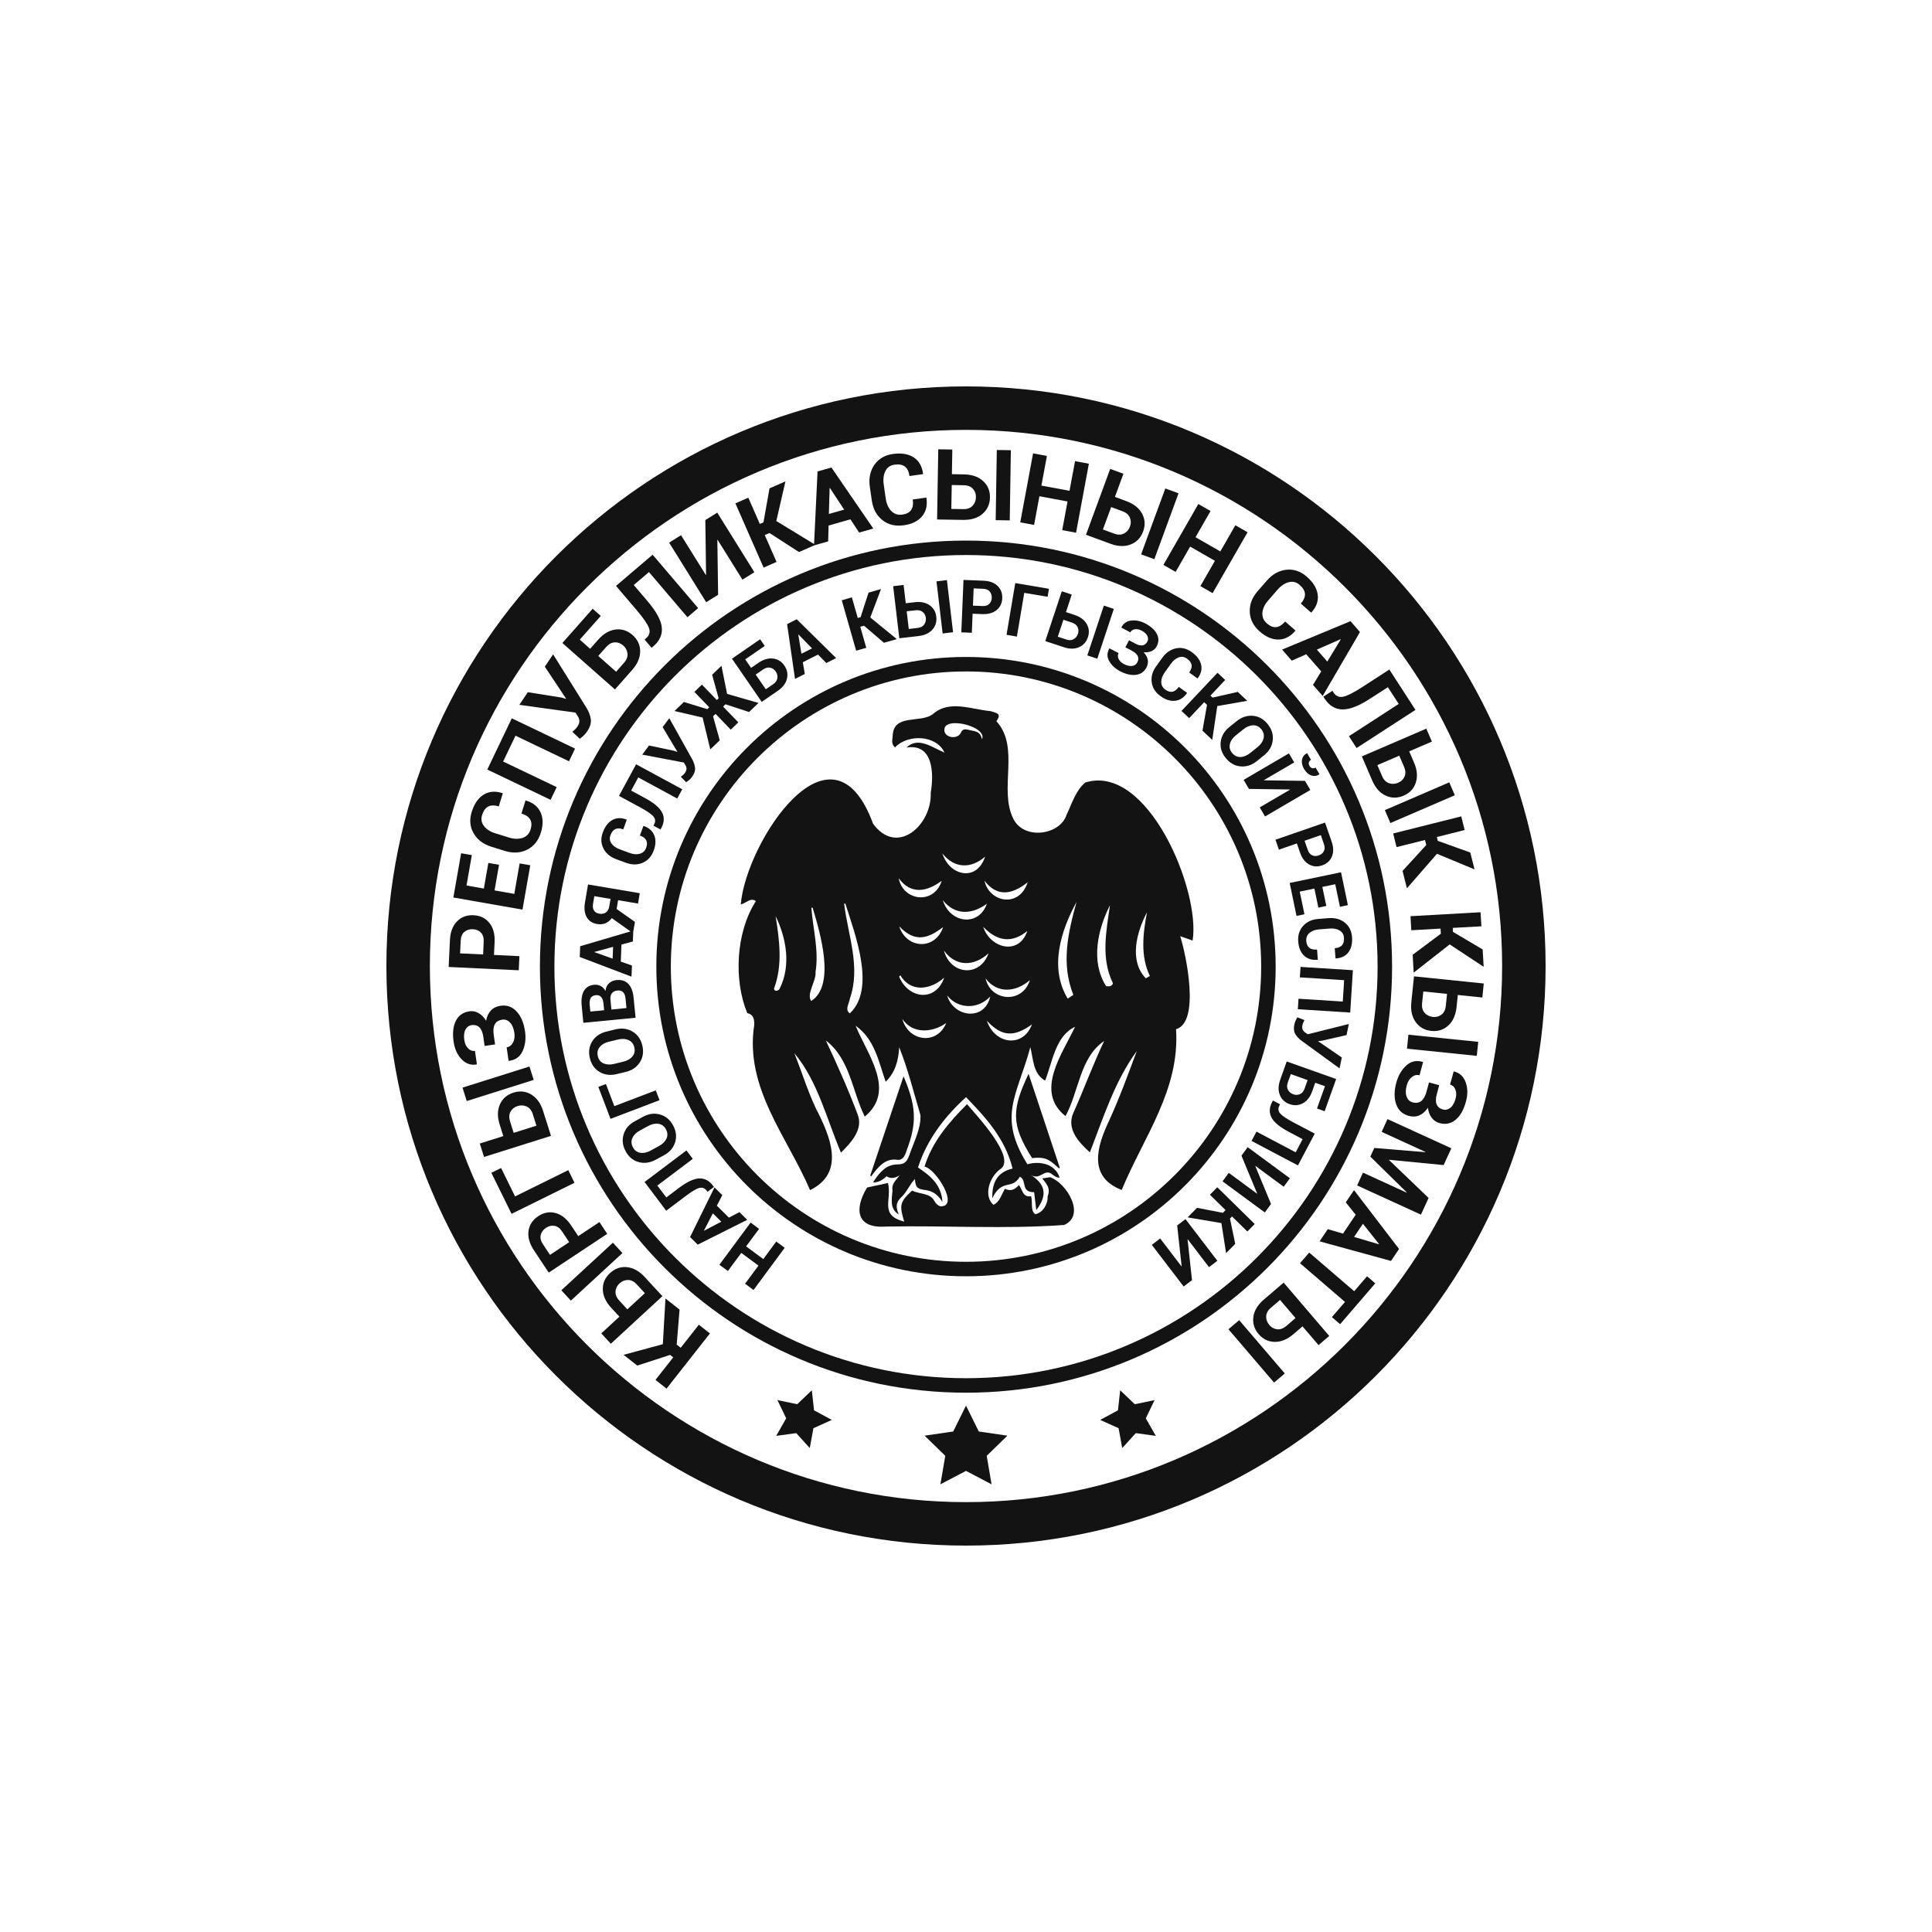 <?xml version="1.0" encoding="utf-8"?>
<!-- Generator: Adobe Illustrator 26.5.0, SVG Export Plug-In . SVG Version: 6.00 Build 0)  -->
<svg version="1.1" id="Layer_1" xmlns="http://www.w3.org/2000/svg" xmlns:xlink="http://www.w3.org/1999/xlink" x="0px" y="0px"
	 viewBox="0 0 500 500" style="enable-background:new 0 0 500 500;" xml:space="preserve">
<style type="text/css">
	.st0{fill:#131313;}
</style>
<g>
	<path class="st0" d="M250,100c-82.84,0-150,67.16-150,150c0,82.84,67.16,150,150,150s150-67.16,150-150
		C400,167.16,332.84,100,250,100z M250,388.75c-76.51,0-138.75-62.24-138.75-138.75S173.49,111.25,250,111.25
		S388.75,173.49,388.75,250S326.51,388.75,250,388.75z"/>
	<path class="st0" d="M330.14,250.16c0-44.26-35.88-80.14-80.14-80.14c-44.26,0-80.14,35.88-80.14,80.14
		c0,44.26,35.88,80.14,80.14,80.14C294.26,330.3,330.14,294.42,330.14,250.16z M250,326.55c-42.12,0-76.39-34.27-76.39-76.39
		s34.27-76.39,76.39-76.39s76.39,34.27,76.39,76.39S292.12,326.55,250,326.55z"/>
	<polygon class="st0" points="197.54,325.85 193.09,322.56 196.45,318.03 194.26,316.4 186.18,327.32 188.37,328.94 191.85,324.25 
		196.29,327.54 192.82,332.23 195.01,333.85 203.08,322.93 200.89,321.31 	"/>
	<path class="st0" d="M191.36,313.69l-2.71,1.44l-3.13-3.1l1.41-2.73l-2.02-2l-6.32,12.85l1.98,1.96l12.81-6.42L191.36,313.69z
		 M182.23,318.5l-0.04-0.04l2.3-4.45l2.18,2.16L182.23,318.5z"/>
	<path class="st0" d="M182.88,308.14l0.22,0.3l1.67-1.26l-0.24-0.32c-0.99-1.32-2.19-1.94-3.59-1.88c-1.4,0.06-3.14,0.88-5.24,2.46
		l-3.26,2.46l-2.32-3.08l9.17-6.91l-1.64-2.18l-10.84,8.17l5.6,7.43l4.94-3.72c1.61-1.21,2.81-1.94,3.59-2.16
		C181.72,307.23,182.37,307.46,182.88,308.14z"/>
	<path class="st0" d="M171.84,298.98c1.47-0.8,2.43-1.91,2.88-3.35s0.28-2.89-0.52-4.37c-0.8-1.48-1.93-2.42-3.39-2.83
		c-1.45-0.41-2.92-0.21-4.39,0.59l-2.15,1.17c-1.46,0.79-2.41,1.91-2.87,3.36c-0.45,1.45-0.28,2.91,0.52,4.4
		c0.8,1.47,1.92,2.4,3.38,2.8c1.45,0.39,2.91,0.19,4.37-0.6L171.84,298.98z M165.73,298.34c-0.84-0.13-1.48-0.59-1.92-1.4
		c-0.44-0.82-0.5-1.62-0.15-2.41c0.34-0.79,0.98-1.43,1.91-1.94l2.17-1.18c0.94-0.51,1.84-0.7,2.68-0.57
		c0.84,0.14,1.49,0.61,1.93,1.43c0.44,0.81,0.49,1.61,0.14,2.38c-0.35,0.78-0.99,1.42-1.94,1.94l-2.16,1.18
		C167.46,298.28,166.57,298.47,165.73,298.34z"/>
	<polygon class="st0" points="169.71,282.18 158.99,286.27 156.81,280.54 154.85,281.29 158,289.56 170.69,284.72 	"/>
	<path class="st0" d="M159.58,277.98l2.37-0.57c1.62-0.39,2.83-1.22,3.65-2.5c0.81-1.27,1.02-2.72,0.63-4.35
		c-0.4-1.64-1.25-2.84-2.55-3.6c-1.3-0.76-2.76-0.95-4.39-0.56l-2.37,0.58c-1.61,0.39-2.83,1.23-3.64,2.51
		c-0.81,1.28-1.02,2.74-0.62,4.38c0.4,1.63,1.25,2.82,2.55,3.57C156.5,278.19,157.96,278.37,159.58,277.98z M155.19,270.99
		c0.53-0.67,1.31-1.13,2.34-1.38l2.39-0.58c1.04-0.25,1.96-0.21,2.74,0.14c0.78,0.35,1.28,0.97,1.5,1.88
		c0.22,0.9,0.06,1.68-0.48,2.34c-0.54,0.66-1.33,1.12-2.37,1.37l-2.39,0.58c-1.03,0.25-1.93,0.2-2.71-0.13
		c-0.78-0.34-1.28-0.96-1.49-1.85C154.5,272.46,154.65,271.67,155.19,270.99z"/>
	<path class="st0" d="M163.97,258.17c-0.15-1.57-0.6-2.74-1.35-3.53c-0.75-0.79-1.77-1.12-3.06-1c-0.77,0.07-1.42,0.35-1.95,0.83
		c-0.53,0.48-0.84,1.15-0.91,2.01c-0.31-0.59-0.72-1.03-1.24-1.3c-0.52-0.27-1.09-0.38-1.71-0.32c-1.22,0.12-2.1,0.65-2.64,1.6
		c-0.53,0.95-0.73,2.22-0.57,3.81l0.43,4.43l13.52-1.31L163.97,258.17z M152.78,261.79l-0.17-1.72c-0.07-0.78,0.02-1.38,0.27-1.8
		c0.26-0.42,0.7-0.66,1.33-0.72c0.57-0.06,1.02,0.1,1.35,0.46c0.34,0.36,0.54,0.9,0.61,1.63l0.18,1.81L152.78,261.79z
		 M158.23,261.27l-0.24-2.49c-0.07-0.75,0.05-1.33,0.36-1.73c0.32-0.41,0.8-0.64,1.46-0.71c0.61-0.06,1.09,0.09,1.44,0.43
		c0.35,0.35,0.56,0.88,0.63,1.6l0.25,2.51L158.23,261.27z"/>
	<path class="st0" d="M163.55,249.88l-2.89-1.02l0.17-4.4l2.96-0.81l0.09-2.47l0.44-2.59l-4.74-3.35l0.38-2.27l5.16,0.87l0.45-2.68
		l-13.39-2.26l-0.79,4.64c-0.26,1.53-0.11,2.8,0.43,3.79c0.55,0.99,1.45,1.59,2.72,1.81c0.78,0.13,1.48,0.07,2.12-0.19
		c0.63-0.26,1.19-0.71,1.67-1.34l4.83,3.44l-13.01,3.83l-0.11,2.79l13.39,5.09L163.55,249.88z M157.67,234.59
		c-0.12,0.72-0.42,1.25-0.88,1.56c-0.47,0.32-1.02,0.42-1.66,0.32c-0.64-0.11-1.11-0.38-1.4-0.82c-0.29-0.44-0.37-1.03-0.25-1.76
		l0.33-1.96l4.2,0.71L157.67,234.59z M158.55,248.1l-4.72-1.69l0-0.05l4.84-1.32L158.55,248.1z"/>
	<path class="st0" d="M159.48,222.36l2.53,0.93c1.56,0.57,3,0.57,4.33-0.01c1.33-0.58,2.27-1.63,2.84-3.16
		c0.55-1.5,0.6-2.82,0.14-3.95s-1.37-1.94-2.74-2.42h-0.06l-0.91,2.48c0.83,0.3,1.37,0.72,1.64,1.24c0.26,0.52,0.25,1.17-0.03,1.93
		c-0.29,0.81-0.84,1.32-1.62,1.55c-0.79,0.22-1.67,0.16-2.65-0.2l-2.55-0.94c-0.97-0.36-1.69-0.87-2.15-1.52
		c-0.46-0.65-0.55-1.36-0.26-2.13c0.3-0.82,0.73-1.36,1.27-1.6c0.55-0.25,1.23-0.22,2.04,0.08l0.91-2.49l-0.05-0.04
		c-1.37-0.53-2.59-0.5-3.67,0.1s-1.91,1.67-2.48,3.22c-0.55,1.49-0.49,2.87,0.16,4.15C156.83,220.86,157.93,221.79,159.48,222.36z"
		/>
	<path class="st0" d="M169.1,211.3c0.53,0.62,0.59,1.3,0.18,2.05l-0.18,0.33l1.84,0.99l0.19-0.35c0.79-1.45,0.86-2.8,0.22-4.04
		c-0.64-1.25-2.11-2.49-4.42-3.74l-3.59-1.94l1.84-3.4l10.09,5.46l1.29-2.4l-11.94-6.46l-4.43,8.18l5.44,2.94
		C167.43,209.89,168.58,210.68,169.1,211.3z"/>
	<path class="st0" d="M177.26,197.81c0.26,0.38,0.39,0.75,0.41,1.1c0.01,0.35-0.13,0.73-0.43,1.14c-0.13,0.18-0.28,0.34-0.44,0.49
		c-0.16,0.15-0.36,0.31-0.59,0.49l1.37,1.42c0.33-0.23,0.6-0.44,0.83-0.64c0.22-0.2,0.45-0.44,0.67-0.74c0.59-0.8,0.86-1.56,0.8-2.3
		c-0.06-0.73-0.32-1.52-0.79-2.36l-5.88-10.54l-1.72,2.31l3.81,6.38l-0.04,0.04l-0.8-0.29l-6.5-1.37l-1.75,2.36l10.76,2.04
		L177.26,197.81z"/>
	<polygon class="st0" points="183.82,193.94 186.27,191.59 184.54,185.38 185.19,184.75 189.12,188.84 191.08,186.95 187.14,182.87 
		187.76,182.27 193.86,184.27 196.3,181.92 188.17,179.58 186.71,172.3 184.3,174.63 185.98,180.72 185.51,181.17 181.66,177.18 
		179.7,179.06 183.55,183.05 183.05,183.53 176.99,181.67 174.56,184.01 181.83,185.7 	"/>
	<path class="st0" d="M201.3,178.78c1.28-0.88,2.07-1.92,2.36-3.12s0.07-2.34-0.67-3.41c-0.73-1.06-1.71-1.67-2.93-1.82
		c-1.22-0.15-2.47,0.22-3.76,1.1l-1.92,1.32l-1.52-2.2l5.05-3.48l-1.19-1.73l-7.29,5.02l7.7,11.18L201.3,178.78z M197.5,173.26
		c0.63-0.43,1.24-0.59,1.83-0.46c0.59,0.12,1.06,0.45,1.42,0.97c0.37,0.54,0.52,1.12,0.43,1.73c-0.08,0.61-0.44,1.13-1.07,1.56
		l-1.92,1.32l-2.62-3.8L197.5,173.26z"/>
	<path class="st0" d="M208.28,174.42l-0.51-3.03l3.93-1.99l2.15,2.19l2.54-1.28l-10.2-10.05l-2.49,1.26l2.05,14.18L208.28,174.42z
		 M206.65,164.21l3.5,3.59l-2.74,1.39l-0.81-4.95L206.65,164.21z"/>
	<polygon class="st0" points="224.19,167.65 222.64,162.2 223.6,161.93 228.76,166.35 232.09,165.4 225.23,159.8 228.01,152.44 
		224.78,153.37 222.72,159.72 221.99,159.93 220.46,154.6 217.85,155.35 221.57,168.4 	"/>
	<path class="st0" d="M237.76,164.6c1.54-0.18,2.72-0.74,3.55-1.66c0.82-0.93,1.15-2.03,1-3.33c-0.15-1.28-0.73-2.28-1.74-2.98
		c-1.01-0.7-2.29-0.96-3.84-0.78l-2.32,0.27l-0.56-4.74l-2.7,0.32l1.59,13.48L237.76,164.6z M236.97,157.94
		c0.76-0.09,1.37,0.06,1.83,0.44c0.46,0.39,0.73,0.9,0.8,1.52c0.08,0.66-0.06,1.23-0.42,1.73c-0.36,0.5-0.92,0.79-1.67,0.88
		l-2.32,0.27l-0.54-4.58L236.97,157.94z"/>
	
		<rect x="243.23" y="150.16" transform="matrix(0.993 -0.117 0.117 0.993 -16.735 29.802)" class="st0" width="2.72" height="13.58"/>
	<path class="st0" d="M251.71,158.83l2.47,0.1c1.56,0.06,2.8-0.28,3.73-1.03c0.93-0.75,1.42-1.78,1.47-3.08
		c0.05-1.3-0.35-2.36-1.21-3.19c-0.86-0.83-2.07-1.28-3.63-1.34l-5.19-0.21l-0.56,13.57l2.72,0.11L251.71,158.83z M251.98,152.28
		l2.47,0.1c0.76,0.03,1.33,0.27,1.7,0.71c0.37,0.44,0.54,0.99,0.52,1.64c-0.03,0.64-0.24,1.16-0.65,1.56
		c-0.41,0.4-0.99,0.58-1.75,0.55l-2.47-0.1L251.98,152.28z"/>
	<polygon class="st0" points="265.08,153.43 271.12,154.45 271.47,152.38 262.75,150.9 260.49,164.29 263.17,164.75 	"/>
	
		<rect x="277.96" y="162.11" transform="matrix(0.315 -0.949 0.949 0.315 39.999 382.337)" class="st0" width="13.58" height="2.72"/>
	<path class="st0" d="M275.32,167.5c1.48,0.49,2.78,0.49,3.91,0c1.13-0.49,1.91-1.35,2.32-2.59c0.41-1.23,0.3-2.37-0.32-3.44
		c-0.62-1.06-1.67-1.84-3.15-2.33l-2.21-0.73l1.5-4.53l-2.58-0.86l-4.27,12.89L275.32,167.5z M275.21,160.4l2.21,0.73
		c0.73,0.24,1.22,0.64,1.47,1.18c0.25,0.55,0.28,1.12,0.08,1.72c-0.21,0.63-0.58,1.09-1.11,1.39c-0.53,0.3-1.17,0.33-1.89,0.09
		l-2.21-0.73L275.21,160.4z"/>
	<path class="st0" d="M287.13,167.79l-0.04,0.05c-0.63,1.11-0.63,2.2-0.02,3.27c0.61,1.07,1.55,1.94,2.81,2.6
		c1.47,0.77,2.83,1.09,4.07,0.94c1.24-0.15,2.15-0.77,2.74-1.88c0.36-0.69,0.48-1.37,0.35-2.04c-0.13-0.67-0.49-1.32-1.07-1.92
		c0.76,0.07,1.44-0.03,2.04-0.3c0.6-0.27,1.04-0.68,1.33-1.23c0.58-1.1,0.6-2.17,0.06-3.21c-0.54-1.04-1.54-1.95-3-2.72
		c-1.26-0.66-2.49-0.91-3.67-0.75c-1.19,0.17-2.03,0.75-2.52,1.77l-0.02,0.05l2.34,1.23c0.24-0.45,0.63-0.72,1.18-0.8
		c0.55-0.08,1.12,0.04,1.72,0.35c0.76,0.4,1.27,0.86,1.51,1.38s0.24,1.01,0,1.47c-0.28,0.53-0.68,0.85-1.2,0.96
		c-0.52,0.11-1.16-0.04-1.91-0.44l-1.63-0.86l-0.95,1.81l1.63,0.86c0.79,0.42,1.31,0.88,1.56,1.38c0.25,0.51,0.21,1.08-0.13,1.71
		c-0.26,0.5-0.71,0.79-1.33,0.88c-0.62,0.08-1.33-0.08-2.11-0.49c-0.66-0.35-1.12-0.79-1.37-1.33c-0.25-0.54-0.26-1.04-0.01-1.51
		L287.13,167.79z"/>
	<path class="st0" d="M298.07,176.6c0.2,1.44,0.97,2.63,2.29,3.57c1.3,0.93,2.56,1.33,3.77,1.19c1.22-0.14,2.23-0.8,3.06-1.99
		l0.02-0.06l-2.14-1.54c-0.51,0.72-1.06,1.13-1.63,1.25c-0.57,0.11-1.19-0.07-1.85-0.54c-0.7-0.5-1.05-1.16-1.06-1.97
		s0.29-1.65,0.9-2.5l1.58-2.21c0.6-0.84,1.28-1.4,2.04-1.67c0.75-0.27,1.46-0.17,2.12,0.31c0.71,0.51,1.12,1.06,1.21,1.65
		c0.09,0.59-0.11,1.24-0.62,1.95l2.15,1.54l0.05-0.03c0.87-1.18,1.17-2.37,0.88-3.57c-0.29-1.2-1.1-2.28-2.45-3.24
		c-1.29-0.92-2.64-1.24-4.04-0.95c-1.41,0.29-2.59,1.11-3.56,2.45l-1.57,2.19C298.24,173.78,297.86,175.17,298.07,176.6z"/>
	<polygon class="st0" points="307.75,185.85 311.64,181.73 312.37,182.42 311.2,189.11 313.73,191.49 315.03,182.73 322.78,181.37 
		320.33,179.06 313.82,180.54 313.26,180.02 317.07,175.98 315.09,174.11 305.77,183.99 	"/>
	<path class="st0" d="M320.06,186.62l-1.9,1.53c-1.3,1.04-2.04,2.32-2.24,3.81c-0.19,1.5,0.24,2.9,1.29,4.2
		c1.05,1.31,2.34,2.04,3.84,2.18s2.91-0.32,4.21-1.36l1.9-1.53c1.29-1.04,2.03-2.32,2.22-3.82s-0.25-2.92-1.3-4.23
		c-1.05-1.3-2.32-2.02-3.82-2.15C322.76,185.13,321.36,185.58,320.06,186.62z M326.43,188.73c0.58,0.73,0.78,1.51,0.58,2.35
		c-0.2,0.84-0.71,1.59-1.53,2.25l-1.92,1.54c-0.84,0.67-1.68,1.02-2.54,1.04c-0.86,0.02-1.58-0.34-2.16-1.06
		c-0.58-0.72-0.77-1.5-0.56-2.32c0.2-0.83,0.73-1.58,1.57-2.25l1.92-1.54c0.82-0.66,1.66-1.01,2.51-1.03
		C325.14,187.67,325.85,188.01,326.43,188.73z"/>
	<polygon class="st0" points="323.22,204.17 333.83,204.32 333.85,204.37 326.02,208.95 327.39,211.3 339.11,204.45 337.73,202.09 
		327.13,201.94 327.11,201.89 334.94,197.31 333.57,194.97 321.85,201.83 	"/>
	<path class="st0" d="M339.35,200.68c0.72,0.25,1.42,0.16,2.09-0.27l0.04-0.04l-1.01-1.72c-0.28,0.17-0.57,0.22-0.84,0.17
		c-0.28-0.06-0.52-0.25-0.72-0.59c-0.2-0.35-0.26-0.66-0.18-0.93c0.09-0.27,0.27-0.49,0.56-0.65l-1.01-1.72l-0.06,0.01
		c-0.7,0.37-1.12,0.93-1.26,1.68s0.04,1.56,0.54,2.42C338.01,199.88,338.63,200.43,339.35,200.68z"/>
	<path class="st0" d="M330.98,219.89l4.65-1.61l0.81,2.34c0.51,1.48,1.29,2.51,2.33,3.09c1.04,0.59,2.17,0.67,3.4,0.25
		c1.23-0.43,2.07-1.19,2.53-2.3c0.46-1.11,0.43-2.4-0.08-3.87l-1.7-4.91l-12.83,4.44L330.98,219.89z M341.83,216.13l0.81,2.34
		c0.25,0.72,0.24,1.34-0.04,1.84c-0.27,0.51-0.72,0.87-1.34,1.08c-0.6,0.21-1.17,0.2-1.68-0.04c-0.52-0.24-0.9-0.71-1.15-1.43
		l-0.81-2.33L341.83,216.13z"/>
	<polygon class="st0" points="335.54,237.04 337.59,236.61 336.37,230.75 340.17,229.96 341.19,234.89 343.25,234.46 342.22,229.53 
		345.56,228.84 346.78,234.68 348.83,234.25 347.06,225.74 333.77,228.51 	"/>
	<path class="st0" d="M348.02,238.76c-1.13-0.89-2.51-1.27-4.16-1.15l-2.69,0.21c-1.65,0.13-2.96,0.73-3.93,1.81
		c-0.97,1.08-1.39,2.43-1.26,4.05c0.12,1.59,0.63,2.81,1.52,3.65c0.89,0.84,2.05,1.19,3.5,1.06l0.05-0.02l-0.2-2.63
		c-0.88,0.07-1.55-0.08-2.01-0.45c-0.45-0.37-0.71-0.96-0.78-1.77c-0.06-0.86,0.21-1.55,0.83-2.08c0.62-0.53,1.45-0.84,2.49-0.92
		l2.71-0.21c1.03-0.08,1.9,0.08,2.59,0.49c0.69,0.41,1.06,1.01,1.13,1.83c0.07,0.87-0.09,1.53-0.49,1.99
		c-0.39,0.45-1.02,0.71-1.89,0.78l0.2,2.64l0.06,0.01c1.46-0.09,2.57-0.63,3.3-1.62c0.73-0.99,1.04-2.31,0.91-3.96
		C349.77,240.88,349.14,239.65,348.02,238.76z"/>
	<polygon class="st0" points="336.4,252.94 347.86,253.67 347.51,259.2 336.05,258.47 335.88,261.19 349.43,262.05 350.13,251.09 
		336.58,250.23 	"/>
	<path class="st0" d="M337.98,267.35c-0.4-0.24-0.67-0.52-0.83-0.83c-0.16-0.31-0.19-0.72-0.08-1.22c0.04-0.21,0.11-0.42,0.19-0.62
		c0.08-0.2,0.19-0.43,0.33-0.69l-1.84-0.71c-0.2,0.35-0.36,0.65-0.48,0.93c-0.12,0.27-0.22,0.59-0.3,0.96
		c-0.2,0.97-0.12,1.78,0.24,2.42c0.36,0.64,0.93,1.24,1.71,1.81l9.75,7.1l0.59-2.82l-6.13-4.2l0.02-0.05l0.85-0.07l6.48-1.48
		l0.6-2.87l-10.63,2.66L337.98,267.35z"/>
	<path class="st0" d="M331.31,279.47c-0.52,1.46-0.55,2.77-0.09,3.91c0.46,1.14,1.31,1.94,2.54,2.37c1.22,0.43,2.37,0.35,3.44-0.24
		c1.08-0.59,1.88-1.63,2.4-3.1l0.78-2.2l2.52,0.9l-2.06,5.77l1.98,0.71l2.97-8.34L333,274.71L331.31,279.47z M333.27,280.17
		l0.79-2.19l4.35,1.55l-0.78,2.19c-0.26,0.72-0.66,1.2-1.21,1.44c-0.55,0.24-1.13,0.26-1.72,0.04c-0.62-0.22-1.07-0.6-1.36-1.14
		C333.03,281.52,333.02,280.89,333.27,280.17z"/>
	<path class="st0" d="M331.31,288.17c-0.53-0.61-0.6-1.29-0.2-2.05l0.17-0.33l-1.85-0.98l-0.19,0.36c-0.77,1.45-0.83,2.8-0.18,4.04
		c0.65,1.24,2.13,2.47,4.45,3.69l3.61,1.91l-1.8,3.41l-10.15-5.36l-1.27,2.41l12.01,6.34l4.34-8.23l-5.47-2.88
		C333,289.56,331.84,288.78,331.31,288.17z"/>
	<polygon class="st0" points="321.29,299.08 325.35,308.88 325.31,308.92 318.01,303.54 316.39,305.73 327.33,313.78 328.94,311.59 
		324.88,301.8 324.92,301.75 332.22,307.13 333.83,304.94 322.9,296.89 	"/>
	<polygon class="st0" points="313.13,309.2 317.17,313.17 316.47,313.88 309.8,312.58 307.37,315.06 316.1,316.54 317.31,324.31 
		319.67,321.91 318.32,315.37 318.85,314.82 322.81,318.71 324.72,316.77 315.03,307.26 	"/>
	<polygon class="st0" points="304.65,317.15 305.81,327.7 305.76,327.72 300.25,320.51 298.09,322.17 306.33,332.95 308.49,331.3 
		307.34,320.76 307.39,320.74 312.89,327.94 315.05,326.29 306.8,315.5 	"/>
	<polygon class="st0" points="176.17,348.8 175.13,347.98 175.87,338.92 172.22,336.05 171.54,347.88 161.38,350.63 164.92,353.41 
		173.42,350.65 174.23,351.28 169.64,357.12 172.5,359.37 183.73,345.09 180.86,342.84 	"/>
	<path class="st0" d="M166.84,330.48c-1.41-1.53-2.94-2.37-4.58-2.54c-1.64-0.17-3.11,0.35-4.39,1.53
		c-1.27,1.17-1.89,2.58-1.86,4.22c0.03,1.64,0.76,3.23,2.17,4.77l2.12,2.29l-4.69,4.33l2.47,2.68l13.35-12.31L166.84,330.48z
		 M160.25,336.56c-0.7-0.75-1.01-1.53-0.96-2.33c0.06-0.8,0.4-1.49,1.02-2.07c0.65-0.6,1.38-0.9,2.2-0.9
		c0.82-0.01,1.58,0.37,2.27,1.12l2.11,2.29l-4.54,4.19L160.25,336.56z"/>
	
		<rect x="144.12" y="327.27" transform="matrix(0.735 -0.678 0.678 0.735 -182.547 191.093)" class="st0" width="18.16" height="3.64"/>
	<path class="st0" d="M155.14,316.27l-5.49,3.64l-1.83-2.75c-1.15-1.74-2.5-2.82-4.04-3.23c-1.54-0.42-3.04-0.14-4.49,0.82
		c-1.45,0.96-2.29,2.23-2.51,3.82c-0.22,1.59,0.24,3.25,1.39,4.99l3.84,5.79l15.14-10.03L155.14,316.27z M142.34,324.76l-1.83-2.76
		c-0.57-0.85-0.75-1.65-0.57-2.4c0.19-0.75,0.65-1.36,1.37-1.84c0.71-0.47,1.44-0.65,2.2-0.51c0.75,0.13,1.41,0.62,1.97,1.47
		l1.82,2.75L142.34,324.76z"/>
	<polygon class="st0" points="147.07,302.83 133.3,309.63 129.68,302.28 127.16,303.52 132.39,314.14 148.68,306.1 	"/>
	<path class="st0" d="M140.55,287.51c-0.63-1.98-1.65-3.4-3.06-4.25c-1.42-0.85-2.96-1.01-4.63-0.48c-1.65,0.52-2.81,1.53-3.48,3.03
		c-0.67,1.5-0.69,3.25-0.06,5.24l0.94,2.97l-6.09,1.92l1.1,3.48l17.32-5.46L140.55,287.51z M132.94,293.18l-0.94-2.97
		c-0.31-0.97-0.27-1.81,0.13-2.52c0.39-0.7,0.99-1.18,1.8-1.44c0.84-0.27,1.63-0.22,2.38,0.12c0.74,0.35,1.27,1.01,1.58,1.98
		l0.94,2.97L132.94,293.18z"/>
	
		<rect x="119.72" y="278.61" transform="matrix(0.954 -0.301 0.301 0.954 -78.375 51.717)" class="st0" width="18.16" height="3.64"/>
	<path class="st0" d="M123.35,275.48l0.07-0.02l-0.5-3.5c-0.67,0.1-1.27-0.12-1.79-0.65c-0.52-0.53-0.84-1.24-0.97-2.14
		c-0.16-1.14-0.06-2.05,0.31-2.72c0.37-0.67,0.9-1.05,1.59-1.15c0.8-0.11,1.46,0.07,1.98,0.55c0.52,0.48,0.86,1.28,1.03,2.41
		l0.35,2.43l2.71-0.39l-0.35-2.43c-0.17-1.19-0.08-2.11,0.28-2.78c0.35-0.67,1.01-1.07,1.95-1.2c0.75-0.11,1.41,0.14,1.99,0.75
		c0.58,0.61,0.95,1.5,1.12,2.67c0.14,0.99,0.02,1.83-0.37,2.53c-0.38,0.7-0.93,1.1-1.63,1.2l0.5,3.51l0.07,0
		c1.69-0.19,2.88-1.04,3.57-2.54c0.68-1.5,0.89-3.2,0.62-5.09c-0.32-2.2-1.04-3.91-2.17-5.14s-2.53-1.73-4.18-1.49
		c-1.03,0.15-1.86,0.56-2.49,1.22c-0.63,0.67-1.04,1.56-1.24,2.67c-0.52-0.88-1.16-1.54-1.92-1.98c-0.76-0.44-1.55-0.6-2.37-0.48
		c-1.65,0.24-2.82,1.05-3.53,2.46c-0.71,1.4-0.9,3.2-0.59,5.39c0.27,1.89,0.96,3.41,2.07,4.57
		C120.57,275.29,121.87,275.74,123.35,275.48z"/>
	<path class="st0" d="M134.42,247.45l-6.58-0.31l0.16-3.3c0.1-2.09-0.35-3.75-1.35-4.99c-1-1.25-2.37-1.91-4.1-1.99
		s-3.16,0.45-4.28,1.6c-1.12,1.14-1.73,2.76-1.83,4.85l-0.33,6.94l18.14,0.86L134.42,247.45z M125.03,247.01l-5.96-0.28l0.16-3.3
		c0.05-1.02,0.37-1.78,0.96-2.27c0.59-0.49,1.33-0.72,2.2-0.68c0.86,0.04,1.55,0.33,2.07,0.88s0.77,1.33,0.72,2.34L125.03,247.01z"
		/>
	<polygon class="st0" points="137.23,223.93 134.48,223.45 133.1,231.34 127.99,230.44 129.15,223.81 126.39,223.32 125.22,229.96 
		120.73,229.17 122.11,221.3 119.34,220.82 117.33,232.27 135.22,235.41 	"/>
	<path class="st0" d="M127.18,219.14l3.44,1.07c2.12,0.66,4.05,0.56,5.78-0.3c1.74-0.86,2.93-2.33,3.57-4.41
		c0.64-2.04,0.61-3.8-0.08-5.29c-0.69-1.49-1.96-2.5-3.82-3.04H136l-1.05,3.37c1.13,0.35,1.89,0.87,2.27,1.55
		c0.38,0.68,0.42,1.54,0.09,2.58c-0.34,1.1-1.03,1.82-2.06,2.17c-1.03,0.35-2.22,0.32-3.55-0.09l-3.47-1.08
		c-1.33-0.41-2.32-1.04-2.97-1.88c-0.66-0.84-0.82-1.79-0.5-2.83c0.35-1.12,0.88-1.86,1.59-2.23s1.62-0.38,2.73-0.03l1.05-3.38
		l-0.06-0.05c-1.87-0.61-3.5-0.49-4.9,0.38c-1.4,0.87-2.43,2.36-3.09,4.47c-0.63,2.03-0.47,3.87,0.49,5.53
		C123.53,217.32,125.07,218.48,127.18,219.14z"/>
	<polygon class="st0" points="144.07,203.71 130.21,197.08 133.41,190.4 147.26,197.02 148.83,193.74 132.45,185.9 126.11,199.16 
		142.49,206.99 	"/>
	<path class="st0" d="M149.33,185.04c0.37,0.5,0.57,0.98,0.61,1.45c0.04,0.47-0.13,0.98-0.51,1.55c-0.16,0.24-0.34,0.47-0.55,0.67
		c-0.21,0.21-0.46,0.44-0.75,0.69l1.93,1.8c0.42-0.33,0.78-0.63,1.07-0.91c0.29-0.28,0.57-0.62,0.85-1.04
		c0.74-1.11,1.05-2.15,0.92-3.12c-0.13-0.97-0.53-2.01-1.21-3.1l-8.55-13.69l-2.14,3.2l5.51,8.28l-0.05,0.06l-1.09-0.34l-8.77-1.4
		l-2.19,3.27l14.52,2.01L149.33,185.04z"/>
	<path class="st0" d="M163.61,173.37c1.38-1.56,2.06-3.16,2.06-4.82c0-1.65-0.66-3.06-1.97-4.21c-1.3-1.14-2.76-1.62-4.39-1.42
		s-3.14,1.08-4.52,2.65l-2.06,2.34l-2.68-2.37l5.43-6.14l-2.1-1.86l-7.84,8.87l13.61,12.02L163.61,173.37z M156.89,167.43
		c0.68-0.77,1.42-1.16,2.22-1.19c0.8-0.03,1.52,0.24,2.16,0.8c0.66,0.58,1.04,1.28,1.12,2.1c0.09,0.82-0.2,1.61-0.88,2.37
		l-2.06,2.34l-4.63-4.09L156.89,167.43z"/>
	<path class="st0" d="M167.96,162.54c0.36,1.03,0.11,1.91-0.76,2.65l-0.38,0.33l1.81,2.13l0.41-0.35c1.68-1.43,2.42-3.07,2.23-4.94
		c-0.19-1.86-1.43-4.13-3.71-6.8l-3.54-4.16l3.93-3.35l9.96,11.69l2.77-2.36l-11.78-13.82l-9.48,8.07l5.36,6.29
		C166.54,159.98,167.59,161.52,167.96,162.54z"/>
	<polygon class="st0" points="185.85,153.93 185.65,139.74 185.72,139.71 192.14,150.01 195.23,148.09 185.63,132.67 182.54,134.59 
		182.73,148.77 182.66,148.8 176.25,138.51 173.17,140.43 182.76,155.85 	"/>
	<path class="st0" d="M200.97,145.42l-3.05-6.94l1.22-0.54l7.64,4.93l3.96-1.74l3.59-1.02l0.1-4.1l5.66-1.61l2.26,3.43l3.66-1.04
		l-10.84-15.8l-3.59,1.02l-0.9,18.79l-9.77-5.96l2.36-10.26l-4.12,1.81l-1.57,8.8l-0.94,0.41l-2.98-6.8l-3.34,1.47l7.3,16.63
		L200.97,145.42z M214.71,126.31l0.07-0.02l3.68,5.6l-3.95,1.12L214.71,126.31z"/>
	<path class="st0" d="M225.62,129.52c0.32,2.2,1.24,3.9,2.76,5.09c1.52,1.2,3.36,1.64,5.52,1.33c2.12-0.3,3.7-1.08,4.74-2.34
		s1.42-2.84,1.11-4.76l-0.04-0.07l-3.49,0.5c0.17,1.17,0.03,2.07-0.42,2.72c-0.45,0.64-1.21,1.04-2.29,1.19
		c-1.13,0.16-2.09-0.15-2.85-0.93c-0.76-0.78-1.24-1.87-1.44-3.25l-0.51-3.59c-0.2-1.37-0.05-2.54,0.43-3.49
		c0.48-0.96,1.26-1.51,2.34-1.66c1.16-0.17,2.06-0.01,2.69,0.48c0.64,0.49,1.04,1.3,1.2,2.46l3.51-0.5l0.01-0.08
		c-0.25-1.95-1.06-3.37-2.45-4.26c-1.39-0.89-3.18-1.18-5.37-0.87c-2.1,0.3-3.69,1.24-4.79,2.82c-1.09,1.58-1.48,3.47-1.17,5.66
		L225.62,129.52z"/>
	<path class="st0" d="M254.28,132.98c1.25-1.08,1.89-2.49,1.92-4.23c0.03-1.73-0.56-3.15-1.78-4.26c-1.21-1.11-2.86-1.68-4.95-1.72
		l-3.12-0.05l0.11-6.38l-3.64-0.06l-0.3,18.16l6.76,0.11C251.36,134.58,253.03,134.06,254.28,132.98z M246.31,125.53l3.12,0.05
		c1.02,0.02,1.81,0.32,2.35,0.92c0.55,0.6,0.81,1.32,0.79,2.17c-0.01,0.88-0.3,1.62-0.87,2.22c-0.56,0.6-1.36,0.89-2.38,0.87
		l-3.12-0.05L246.31,125.53z"/>
	
		<rect x="250.63" y="123.82" transform="matrix(0.016 -1 1 0.016 129.851 383.267)" class="st0" width="18.16" height="3.64"/>
	<polygon class="st0" points="269,128.43 276.28,129.78 274.9,137.2 278.48,137.87 281.8,120.01 278.22,119.35 276.79,127.02 
		269.51,125.67 270.94,118 267.36,117.33 264.04,135.19 267.62,135.85 	"/>
	
		<rect x="291.1" y="133.93" transform="matrix(0.345 -0.939 0.939 0.345 69.13 370.602)" class="st0" width="18.16" height="3.64"/>
	<path class="st0" d="M287.4,140.73c1.95,0.72,3.69,0.78,5.23,0.17c1.54-0.6,2.61-1.73,3.21-3.36c0.6-1.62,0.51-3.16-0.27-4.61
		c-0.78-1.45-2.15-2.53-4.11-3.25l-2.92-1.08l2.2-5.99l-3.42-1.26l-6.27,17.05L287.4,140.73z M287.57,131.23l2.92,1.08
		c0.96,0.35,1.6,0.9,1.91,1.64c0.32,0.74,0.33,1.51,0.04,2.31c-0.3,0.83-0.82,1.43-1.55,1.81c-0.73,0.38-1.57,0.39-2.53,0.04
		l-2.93-1.08L287.57,131.23z"/>
	<polygon class="st0" points="304.25,148.01 308.01,141.46 314.42,145.14 310.66,151.69 313.82,153.5 322.87,137.75 319.71,135.94 
		315.82,142.71 309.4,139.03 313.29,132.25 310.13,130.44 301.09,146.19 	"/>
	<path class="st0" d="M330.9,165.51c1.64-0.03,3.08-0.79,4.33-2.27l0.03-0.07l-2.66-2.32c-0.78,0.89-1.55,1.37-2.33,1.45
		c-0.78,0.08-1.58-0.24-2.4-0.96c-0.87-0.75-1.25-1.68-1.16-2.76c0.09-1.09,0.6-2.16,1.52-3.21l2.38-2.74
		c0.91-1.05,1.89-1.7,2.92-1.96c1.04-0.26,1.97-0.03,2.79,0.68c0.89,0.77,1.35,1.56,1.4,2.35c0.05,0.8-0.31,1.64-1.07,2.51
		l2.67,2.33l0.07-0.04c1.32-1.46,1.86-3,1.63-4.64c-0.23-1.64-1.18-3.18-2.85-4.63c-1.6-1.39-3.35-1.99-5.26-1.78
		c-1.91,0.21-3.59,1.14-5.05,2.81l-2.37,2.72c-1.46,1.67-2.14,3.48-2.05,5.42c0.09,1.94,0.96,3.62,2.6,5.05
		C327.64,164.85,329.26,165.54,330.9,165.51z"/>
	<path class="st0" d="M334.3,170.98l3.75-1.66l3.88,4.43l-2.13,3.51l2.51,2.86l9.65-16.55l-2.45-2.81l-17.7,7.35L334.3,170.98z
		 M346.94,165.42l0.05,0.06l-3.49,5.73l-2.7-3.09L346.94,165.42z"/>
	<path class="st0" d="M345.1,179.2l-0.27-0.42l-2.35,1.52l0.29,0.45c1.2,1.85,2.73,2.8,4.6,2.85c1.87,0.05,4.28-0.88,7.22-2.79
		l4.59-2.97l2.81,4.34l-12.89,8.35l1.98,3.06l15.24-9.87l-6.76-10.45l-6.94,4.5c-2.27,1.47-3.94,2.32-5,2.54
		C346.56,180.53,345.72,180.16,345.1,179.2z"/>
	
		<rect x="358.46" y="206.01" transform="matrix(0.918 -0.396 0.396 0.918 -52.25 162.494)" class="st0" width="18.16" height="3.64"/>
	<path class="st0" d="M355.13,201.99c0.82,1.91,1.98,3.21,3.48,3.91c1.5,0.7,3.05,0.7,4.65,0.01c1.59-0.68,2.64-1.81,3.15-3.37
		c0.51-1.56,0.36-3.3-0.47-5.22l-1.24-2.87l5.87-2.53l-1.44-3.35l-16.68,7.19L355.13,201.99z M362.13,195.57l1.24,2.87
		c0.41,0.94,0.45,1.78,0.13,2.52c-0.32,0.74-0.87,1.28-1.65,1.61c-0.81,0.35-1.6,0.39-2.38,0.12c-0.78-0.27-1.37-0.87-1.77-1.81
		l-1.24-2.87L362.13,195.57z"/>
	<polygon class="st0" points="361.43,219.23 368.79,217.39 369.12,218.68 362.98,225.39 364.11,229.89 371.89,220.96 381.61,225 
		380.51,220.63 372.1,217.61 371.85,216.62 379.05,214.81 378.17,211.28 360.55,215.7 	"/>
	<polygon class="st0" points="365.24,240.75 372.81,240.32 372.89,241.65 365.6,247.09 365.86,251.72 375.18,244.41 383.97,250.21 
		383.71,245.72 376.02,241.16 375.97,240.14 383.38,239.73 383.17,236.09 365.04,237.11 	"/>
	
		<rect x="371.42" y="261.48" transform="matrix(0.102 -0.995 0.995 0.102 66.067 614.293)" class="st0" width="3.64" height="18.16"/>
	<path class="st0" d="M365.94,252.68l-0.69,6.73c-0.21,2.07,0.17,3.77,1.13,5.11c0.97,1.34,2.32,2.1,4.05,2.28
		c1.72,0.18,3.19-0.29,4.4-1.41c1.21-1.11,1.92-2.71,2.13-4.79l0.32-3.1l6.35,0.65l0.37-3.62L365.94,252.68z M374.18,260.32
		c-0.11,1.02-0.48,1.77-1.12,2.26c-0.64,0.49-1.38,0.69-2.22,0.6c-0.88-0.09-1.59-0.44-2.14-1.05c-0.55-0.61-0.77-1.43-0.67-2.44
		l0.32-3.1l6.14,0.63L374.18,260.32z"/>
	<path class="st0" d="M376.28,277.29l-0.07-0.01l-0.93,3.41c0.66,0.18,1.12,0.61,1.38,1.3c0.27,0.69,0.28,1.48,0.04,2.35
		c-0.3,1.12-0.76,1.9-1.36,2.37s-1.24,0.61-1.92,0.42c-0.78-0.21-1.31-0.64-1.6-1.29c-0.29-0.65-0.28-1.52,0.01-2.62l0.64-2.37
		l-2.64-0.72l-0.64,2.37c-0.32,1.15-0.77,1.97-1.36,2.44s-1.35,0.59-2.27,0.34c-0.73-0.2-1.24-0.69-1.53-1.48
		c-0.29-0.79-0.28-1.75,0.03-2.89c0.26-0.96,0.71-1.69,1.34-2.18c0.63-0.49,1.29-0.64,1.97-0.45l0.93-3.42l-0.07-0.03
		c-1.63-0.5-3.06-0.19-4.28,0.92c-1.22,1.11-2.08,2.58-2.58,4.43c-0.58,2.14-0.6,4-0.04,5.58c0.55,1.58,1.64,2.59,3.25,3.03
		c1,0.27,1.92,0.22,2.76-0.14c0.84-0.37,1.57-1.02,2.2-1.96c0.13,1.02,0.45,1.88,0.98,2.58s1.19,1.16,1.99,1.38
		c1.6,0.44,3.01,0.15,4.21-0.86c1.2-1.01,2.1-2.58,2.67-4.72c0.5-1.84,0.47-3.51-0.09-5.01
		C378.76,278.56,377.74,277.64,376.28,277.29z"/>
	<polygon class="st0" points="357.57,292.93 368.87,298.1 368.84,298.18 355.67,297.09 354.64,299.33 364.06,308.58 364.01,308.64 
		352.74,303.48 351.22,306.79 367.74,314.35 369.72,310.03 359.49,300.22 359.52,300.15 373.61,301.52 375.6,297.18 359.08,289.62 	
		"/>
	<path class="st0" d="M348.28,311.17l2.57,3.2l-3.28,4.89l-3.94-1.16l-2.12,3.16l18.48,5.07l2.08-3.1l-11.65-15.22L348.28,311.17z
		 M356.9,321.96l-0.04,0.06l-6.43-1.9l2.29-3.41L356.9,321.96z"/>
	<polygon class="st0" points="350.46,334.17 338.82,324.16 336.44,326.92 348.08,336.94 344.69,340.87 346.82,342.7 355.92,332.13 
		353.79,330.3 	"/>
	<path class="st0" d="M327.08,336.33c-1.58,1.35-2.48,2.84-2.71,4.48c-0.23,1.64,0.23,3.12,1.36,4.45c1.12,1.32,2.51,1.99,4.15,2.02
		c1.64,0.03,3.26-0.64,4.84-1.99l2.37-2.03l4.15,4.85l2.77-2.36l-11.8-13.81L327.08,336.33z M332.91,343.15
		c-0.78,0.66-1.57,0.95-2.37,0.87c-0.8-0.09-1.48-0.45-2.03-1.1c-0.57-0.67-0.85-1.42-0.82-2.24c0.03-0.82,0.43-1.56,1.21-2.23
		l2.37-2.03l4.01,4.69L332.91,343.15z"/>
	
		<rect x="323.35" y="340.83" transform="matrix(0.76 -0.65 0.65 0.76 -149.358 295.161)" class="st0" width="3.64" height="18.16"/>
	<path class="st0" d="M250,139.9c-60.9,0-110.27,49.37-110.27,110.27S189.1,360.43,250,360.43s110.27-49.37,110.27-110.27
		S310.9,139.9,250,139.9z M250,356.68c-58.73,0-106.52-47.78-106.52-106.52c0-58.73,47.78-106.52,106.52-106.52
		s106.52,47.78,106.52,106.52C356.52,308.89,308.73,356.68,250,356.68z"/>
	<path class="st0" d="M280.85,202.52c-2.51,2.15-3.45,5.49-4.84,8.39c-1.66,5.18-11.01,6.63-13.79,0.94
		c-3.79-7.76,1.84-18.35-4.35-25.21c1.42-1.96,0.11-2.09-1.51-2.6c-4.96-0.44-10.68-2.99-14.92,0.76
		c-3.21,2.49-10.26-0.22-10.41,5.67c-0.05,0.96-0.47,2.08,0.61,2.95c3.28-3.49,10.68-3.25,12.8,1.35c-3.27-1.34-6.81-4.24-9.85-1.3
		c6.99-1.15,7.12,6.87,6.28,11.68c0.35,8.32-8.68,16.56-14.92,8.03c-10.71-29.25-32.93,4.85-34.24,20.9
		c1.5-0.38,2.46-1.86,3.92-0.89c-5.23,8.16-5.76,20.51-2.24,29c1.71,0.41,1.81,1.66,1.81,3.02c-2.54,16.29,8.48,28.86,14.44,42.79
		c9.33-4.52,5.13-14.13,1.53-21.1c-2.19-4.66-3.7-9.56-5.58-14.32c6.01,7.15,8.38,17.08,12.05,25.72c2.63-2.61,5.9-6.1,4.28-9.98
		c-2.43-6.48-5.26-12.79-8.19-19.05c6.27,4.83,6.77,13.01,10.07,19.71c8.17-6.77,0.66-16.05-2.37-23.53
		c4.89,3.46,5.89,9.02,7.78,14.51c2.5-2.43,3.3-5.49,3.5-8.94c2.22,5.51,3.76,11.71,5.5,17.55c0.18,3.54-1.75,7.03-2.86,10.36
		c-1.85,5.15-4.36-0.99-9.41,7.08c1.54,0.03,2.51-0.71,3.51-1.59c1.15,0.76,2.26,0.42,3.38-0.24c-0.96,1.32-2.15,2.11-1.85,3.94
		c-0.2,2.39-0.74,4.66,1.61,6.2c0.09,0.06,0.18,0.11,0.27,0.17c-0.09-0.06-0.18-0.11-0.27-0.17c-0.68-1.69-0.88-2.95,0.55-4.37
		c1.5-1.32,2.38-3.59,3.65-4.82c0.18,4.89,3.81,0.6,7.1,5.92c-0.21-4.31-3.01-6.72-6.31-8.9c2.3-7.19,6.93-13.24,12.43-18.2
		c5.18,5.33,10.14,10.78,12.05,18.47c-3.95,0.9-5.36,3.62-5.25,7.67c2.57-5.23,5-1.98,7.13-5.56c1.94,0.94,0.1,4.01,3.69,4.01
		c0.18,1.5,0.36,2.96,0.56,4.62c2.98-3.87,2.43-6.71-1.63-9.23c2.7,1.87,3.65-1.79,5.8,0.03c0.56,0.42,1.09,0.84,1.87,0.8
		c-1.14-3.59-5.2-4.36-8.34-3.45c-7.77-12.5-2.69-17.6,0.76-30.3c0.8,3.21,0.69,6.85,3.83,8.66c1.9-4.83,2.67-11.59,7.74-13.93
		c-3.34,7.1-10.49,16.71-2.47,23.1c3.47-6.27,3.68-15.12,9.97-19.4c0.05-0.09,0.1-0.18,0.15-0.27c-2.96,6.18-5.31,12.65-8.11,18.91
		c-1.78,4.06,1.38,7.53,4.3,10.14c3.44-8.87,6.5-18.56,12.15-26.22c-2.28,6.08-4.48,12.15-7.19,18.06
		c-3.18,6.71-5.48,14.53,3.28,17.9c5.67-13.73,15.1-25.91,14.06-41.6c6.31-1.83,2.59-19.32,1.08-24.08c1.14,0.4,2.09,0.74,3.21,1.13
		C310.75,230.52,297.03,197.44,280.85,202.52z M201.83,255.75c-0.21,0.69-1.47,1.01-1.51,0.08c2.28-6.12,1.4-12.45,0.41-18.74
		C203.52,242.79,204.73,249.87,201.83,255.75z M209.94,259.06c-1.32-1.9,1.34-5.1,1.12-7.53c0.91-5.54-0.66-11.05-1.08-16.56
		c0.1-0.04,0.21-0.07,0.31-0.11C212.21,241.26,216.36,254.96,209.94,259.06z M219.94,262.26c-1.4-0.93-0.15-2.6,0.02-3.86
		c2.85-8.14-0.52-16.42-1.5-24.52c0.1-0.01,0.2-0.03,0.31-0.04C221.29,241.83,226.74,255.85,219.94,262.26z M243.99,232.96
		c3.18,4,7.56,3.76,11.43,0.91C253.24,239.99,245.82,238.93,243.99,232.96z M244.08,239.93c-2.07,6.1-9.49,5.66-11.36-0.19
		C236.89,244.09,240.21,242.86,244.08,239.93z M265.87,240.94c-2.17,6.45-9.61,4.49-11.41-1.07
		C258,243.56,261.77,244.25,265.87,240.94z M255.84,246.71c-2.27,6.33-9.86,5.57-11.55-0.7
		C247.41,250.27,252.06,250.15,255.84,246.71z M266.54,253.66c-1.94,6.2-10.15,5.54-11.47-0.45
		C258.11,257.28,262.96,256.77,266.54,253.66z M265.96,228.34c-2.23,6.82-9.99,5.15-11.18-0.42
		C258.06,232.22,261.89,231.54,265.96,228.34z M244.4,188.83c-0.03-3.56,11.22-0.84,9.74,2.5c-0.52-2.36-2.08-2.01-3.68-2.5
		c-0.76-0.17-1.4-0.11-1.77,0.75C247.92,191.49,244.28,191,244.4,188.83z M254.95,221.7c-2.2,6.64-9.24,4.96-11.07-0.84
		C247,224.82,251.32,224.87,254.95,221.7z M243.71,227.96c-1.94,6.22-9.96,5.33-11.13-0.67
		C235.76,231.59,239.82,230.82,243.71,227.96z M232.7,252.76c0.1-0.12,0.2-0.24,0.31-0.36c2.62,4.46,7.73,3.86,11.35,0.61
		C242.15,259.42,235.07,258.55,232.7,252.76z M233.52,263.7c2.67,3.95,7.76,3.6,11.36,1.06
		C242.49,270.58,235.08,269.55,233.52,263.7z M245.12,257.63c2.86,3.58,7.98,3.64,11.15,0.27
		C254.81,264.41,246.73,263.25,245.12,257.63z M255.4,264.17c3.93,4.2,7.03,4.25,11.67,0.95
		C264.8,271.22,257.49,270.36,255.4,264.17z M277.78,257.48c-0.38,0.25-0.83,0.55-1.46,0.96c-4.79-7.93-1.84-17.47,2.29-25.02
		C276.38,241.5,274.56,249.33,277.78,257.48z M286.25,255.21c-4.05-6.42-2.16-14.68,1.01-20.95c-0.97,6.74-2.39,13.78,0.77,20.2
		C287.75,255.33,287.11,255.31,286.25,255.21z M296.54,253.19c-4.44-4.58-2.34-12.09,0.3-17.09c-1.04,5.51-1.75,11.29,0.74,16.48
		C297.18,252.81,296.86,252.99,296.54,253.19z"/>
	<path class="st0" d="M271.76,304.66c-0.64,0.1-1.32,0.21-2.04,0.32c1.39,1.68,2.16,2.61,1.4,4.72c0.11,1.89-1.28,4.23-3.2,4.52
		c-1.32-0.85-0.6-3.11-1.08-4.63c-2.23,0.31-2.12-1.6-3.16-2.91c-1.02,1.24-2.15,1.68-3.61,0.98c-0.92,1.51-1.26,3.31-2.96,4.15
		c-2.77-2.41-0.9-7.55,1.96-9.38c3.81-3.02-6.38-13.83-8.81-16.67c-4.75,4.76-8.95,9.65-11,16.15c2.91,0.52,9.21,10.54,4.05,10.28
		c-0.71-0.27-1.16-0.78-1.53-1.43c-1.04-2.04-3.89-1.69-5.72-2.64c-3.22,2.94-3.35,3.85-2.04,8.03c-6.54-1.67-3.13-5.58-4.21-9.99
		c-1.71,0.37-3.52,0.76-5.41,1.17c-3.48,5.72-2.65,10.66,4.87,10.1c15.36-0.3,30.85,0.7,46.14-0.41
		C281.09,314.5,276.04,306.14,271.76,304.66z"/>
	<path class="st0" d="M267.11,299.71c3.54-0.36,4.42,0.35,6.96,2.68c0.06-0.07,0.12-0.14,0.19-0.22
		c-2.69-8.09-5.38-16.19-8.07-24.28C261.93,286.98,261.5,290.94,267.11,299.71z"/>
	<path class="st0" d="M232.26,300.16c1.38,0.16,1.98-1.12,2.3-2.23c2.94-7.59,2.44-11.87-0.72-19.39
		c-2.98,8.88-5.8,17.28-8.62,25.69c0.08,0.07,0.15,0.15,0.23,0.22C227.17,302.15,229.03,299.65,232.26,300.16z"/>
	<polygon class="st0" points="253.31,370.47 250,363.77 246.69,370.47 239.29,371.55 244.64,376.77 243.38,384.14 250,380.66 
		256.62,384.14 255.36,376.77 260.71,371.55 	"/>
	<polygon class="st0" points="210.1,359.8 206.32,363.41 201.2,362.35 203.47,367.06 200.88,371.6 206.06,370.89 209.57,374.76 
		210.51,369.62 215.27,367.47 210.67,364.99 	"/>
	<polygon class="st0" points="298.8,362.35 293.68,363.41 289.9,359.8 289.33,364.99 284.73,367.47 289.49,369.62 290.43,374.76 
		293.94,370.89 299.12,371.6 296.53,367.06 	"/>
</g>
</svg>
